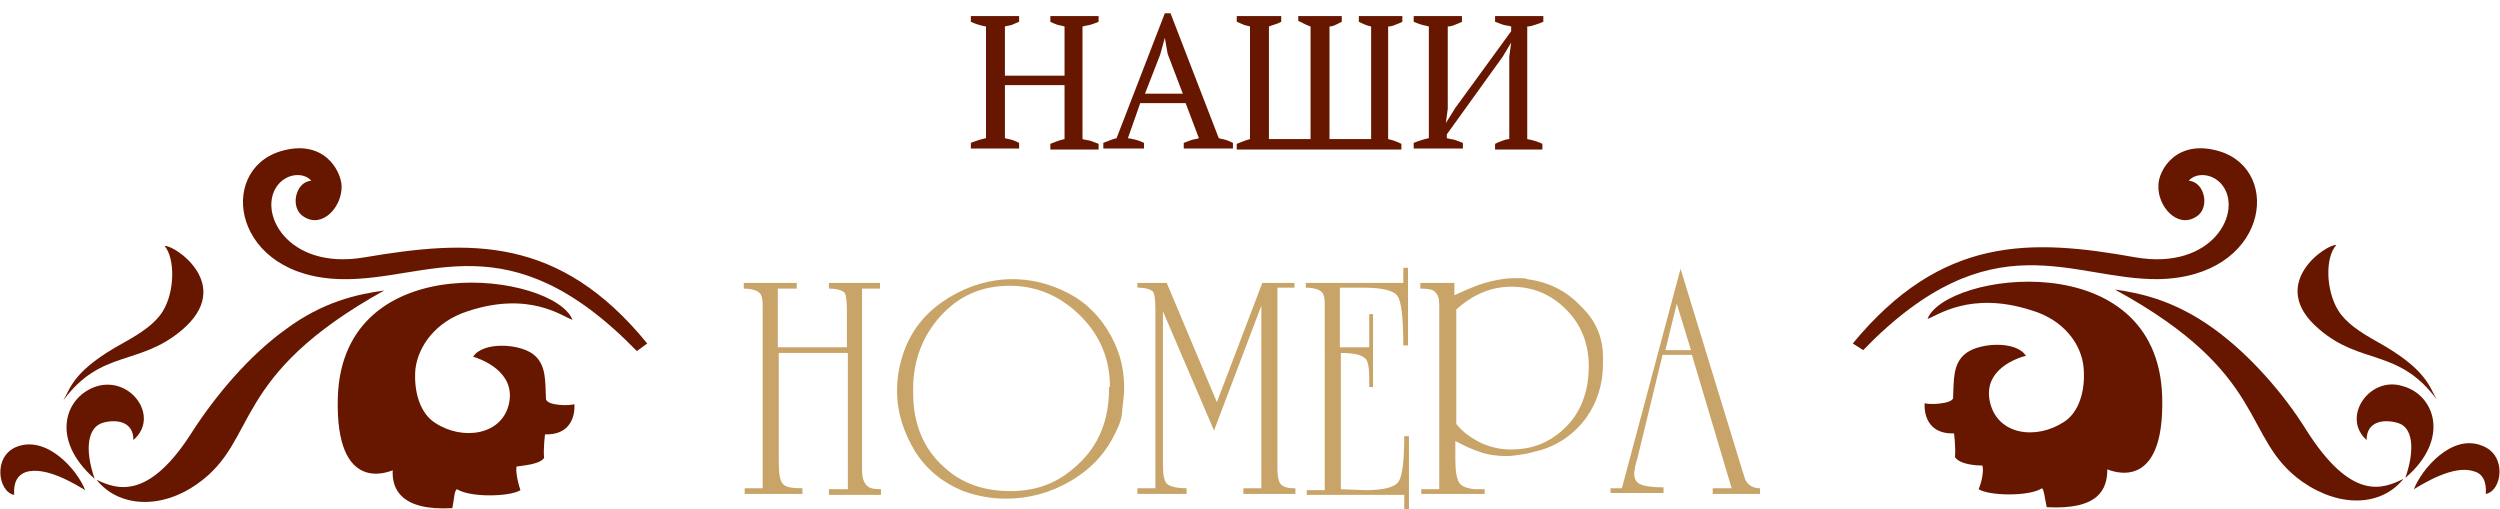 <?xml version="1.0" encoding="utf-8"?>
<!-- Generator: Adobe Illustrator 21.0.2, SVG Export Plug-In . SVG Version: 6.00 Build 0)  -->
<svg version="1.1" id="rooms" xmlns="http://www.w3.org/2000/svg" xmlns:xlink="http://www.w3.org/1999/xlink" x="0px" y="0px"
	 viewBox="0 0 264.2 53.8" style="enable-background:new 0 0 264.2 53.8;" xml:space="preserve">
<style type="text/css">
	.rooms-title-0{fill:#671700;}
	.rooms-title-1{fill:#C9A468;}
</style>
<path class="rooms-title-0" d="M67.3,37.1l1.1-0.8c-9.3-11.4-18.7-11-29.9-9.1c-8.2,1.4-11.4-4.9-9.1-7.7c1-1.2,2.7-1.3,3.5-0.4
	c-1.7,0.1-2.3,2.9-0.8,3.8c2,1.3,4.1-1.1,4-3.3c-0.1-1.6-1.9-5-6.5-3.6c-6.7,2.1-5,13.3,6.5,13.5C45.3,29.7,53.7,23.1,67.3,37.1
	L67.3,37.1z"/>
<path class="rooms-title-0" d="M6.7,42.3c0.8-1.4,1.1-3.2,6.4-6.1c1.8-1,3.3-2,4.1-3.3c1.3-2.1,1.3-5.6,0.2-6.9c0.9-0.2,7.5,4.1,1.8,8.9
	C14.7,38.7,10.7,36.9,6.7,42.3L6.7,42.3z"/>
<path class="rooms-title-0" d="M1.5,52.3c-1.7-0.3-2.3-4.1,0.3-5.1C5,46,8.2,49.7,9,51.8c-1-0.6-4.2-2.6-6.3-1.9C1.9,50.2,1.4,50.9,1.5,52.3
	L1.5,52.3z"/>
<path class="rooms-title-0" d="M10,50.6c-4.8-4.2-3.1-8.8,0.3-9.8c3.6-1,6.6,3.3,3.8,5.7c0-2.1-2-2.2-3.3-1.8C9.3,45.2,8.9,47.4,10,50.6
	L10,50.6z"/>
<path class="rooms-title-0" d="M10.2,50.7c2.1,1,5.5,2.3,10.2-5.2c2.4-3.7,5.9-7.9,9.8-10.7c3.9-2.9,7.5-3.7,10.4-4.1
	c-16.4,9.1-13.2,15.8-19.7,20.4C17,53.9,12.5,53.6,10.2,50.7L10.2,50.7z"/>
<path class="rooms-title-0" d="M60.5,33.8c-1-0.3-4.5-3.1-11.1-0.9C46,34,44.2,36.6,43.9,39c-0.2,2.4,0.5,4.7,2.1,5.7c2.9,1.9,7.1,1.3,7.8-2.1
	c0.7-3.4-3.1-4.7-3.8-4.9c1-1.6,4.8-1.4,6.3-0.3c1.5,1.1,1.3,3,1.4,4.8c0.2,0.7,2.6,0.7,3,0.5c0.1,1.5-0.6,3.3-3.1,3.2
	c0,0-0.2,1.5-0.1,2.5c-0.5,0.7-2.3,0.8-2.9,0.9c-0.1,0.3,0,1.3,0.4,2.5c-1.1,0.7-5.3,0.8-6.7-0.1c-0.3,0.1-0.3,1.1-0.5,2
	c-5.4,0.3-6.4-2-6.3-4c-0.3,0.1-6.1,2.7-5.8-7.7C36.2,25.8,58.6,28.9,60.5,33.8L60.5,33.8z"/>
<path class="rooms-title-0" d="M196.9,37c13.6-14,22-7.4,31.2-7.5c11.5-0.2,13.2-11.4,6.5-13.5c-4.6-1.4-6.5,2-6.5,3.6c-0.1,2.2,2,4.6,4,3.3
	c1.5-0.9,0.9-3.7-0.8-3.8c0.8-0.9,2.5-0.8,3.5,0.4c2.3,2.8-0.9,9.1-9.1,7.7c-11.1-2-20.5-2.3-29.9,9.1L196.9,37L196.9,37z"/>
<path class="rooms-title-0" d="M257.5,42.2c-4-5.4-8-3.6-12.4-7.4c-5.7-4.8,0.9-9.1,1.8-8.9c-1.2,1.3-1.1,4.8,0.2,6.9c0.8,1.3,2.3,2.3,4.1,3.3
	C256.4,39,256.7,40.8,257.5,42.2L257.5,42.2z"/>
<path class="rooms-title-0" d="M262.7,52.2c0.1-1.4-0.4-2.2-1.3-2.4c-2.1-0.7-5.3,1.3-6.3,1.9c0.8-2.1,4-5.9,7.2-4.6
	C265,48.1,264.4,51.9,262.7,52.2L262.7,52.2z"/>
<path class="rooms-title-0" d="M254.2,50.5c1.1-3.2,0.7-5.4-0.8-5.8c-1.3-0.4-3.3-0.3-3.3,1.8c-2.7-2.4,0.3-6.8,3.8-5.7
	C257.3,41.7,259,46.4,254.2,50.5L254.2,50.5z"/>
<path class="rooms-title-0" d="M254,50.6c-2.3,2.9-6.7,3.1-10.7,0.3c-6.5-4.6-3.3-11.3-19.8-20.3c3,0.4,6.5,1.3,10.4,4.1s7.5,7,9.8,10.7
	C248.5,53,251.8,51.7,254,50.6L254,50.6z"/>
<path class="rooms-title-0" d="M203.7,33.7c1.9-4.9,24.3-8,24.8,8.2c0.3,10.4-5.5,7.8-5.8,7.7c0,2.1-0.9,4.3-6.4,4c-0.2-0.9-0.3-1.9-0.5-2
	c-1.4,0.9-5.6,0.8-6.7,0.1c0.5-1.2,0.5-2.2,0.4-2.5c-0.6,0-2.4-0.1-2.9-0.9c0.1-1-0.1-2.5-0.1-2.5c-2.5,0.1-3.2-1.7-3.1-3.2
	c0.4,0.2,2.8,0.1,3-0.5c0.1-1.8-0.1-3.7,1.4-4.8s5.3-1.3,6.3,0.3c-0.8,0.2-4.6,1.4-3.8,4.9c0.8,3.5,4.9,4,7.8,2.1
	c1.6-1,2.3-3.3,2.1-5.7c-0.2-2.5-2.1-5.1-5.5-6.1C208.2,30.7,204.7,33.4,203.7,33.7L203.7,33.7z"/>
<g>
	<path class="rooms-title-0" d="M107.7,15.7h-5.1v-0.6c0.5-0.2,1.1-0.4,1.6-0.5V2.8c-0.6-0.1-1.2-0.3-1.6-0.5V1.7h5.1v0.6
		c-0.2,0.1-0.5,0.2-0.7,0.3s-0.5,0.1-0.8,0.2V8h6.3V2.8c-0.3-0.1-0.5-0.1-0.8-0.2s-0.5-0.2-0.7-0.3V1.7h5.1v0.6
		c-0.2,0.1-0.5,0.2-0.8,0.3s-0.6,0.1-0.9,0.2v11.9c0.3,0.1,0.6,0.1,0.9,0.2c0.3,0.1,0.5,0.2,0.8,0.3v0.6h-5.1v-0.6
		c0.5-0.2,1-0.4,1.5-0.5V9h-6.3v5.6c0.3,0.1,0.5,0.1,0.8,0.2s0.5,0.2,0.7,0.3V15.7z"/>
	<path class="rooms-title-0" d="M121,15.7h-4.4v-0.6c0.5-0.2,1-0.4,1.4-0.5l5.1-13.2h0.6l5.1,13.2c0.3,0.1,0.5,0.1,0.8,0.2
		c0.3,0.1,0.5,0.2,0.7,0.3v0.6h-5.2v-0.6c0.3-0.1,0.5-0.2,0.8-0.3c0.3-0.1,0.6-0.1,0.8-0.2l-1.4-3.7h-4.8l-1.3,3.7
		c0.6,0.1,1.1,0.2,1.7,0.5V15.7z M121,9.9h4l-1.6-4.2L123.1,4h0l-0.5,1.8L121,9.9z"/>
	<path class="rooms-title-0" d="M137.3,1.7h4.5v0.6c-0.2,0.1-0.4,0.2-0.6,0.3c-0.2,0.1-0.4,0.2-0.7,0.2v11.9h4.4V2.8c-0.5-0.1-0.9-0.3-1.3-0.5
		V1.7h4.6v0.6c-0.2,0.1-0.4,0.2-0.7,0.3c-0.2,0.1-0.5,0.2-0.8,0.2v11.9c0.5,0.1,1,0.3,1.4,0.5v0.6h-17.4v-0.6c0.5-0.2,1-0.4,1.4-0.5
		V2.8c-0.3-0.1-0.5-0.1-0.7-0.2c-0.2-0.1-0.5-0.2-0.7-0.3V1.7h4.7v0.6c-0.3,0.2-0.8,0.3-1.3,0.5v11.9h4.4V2.8
		c-0.3-0.1-0.5-0.2-0.7-0.3c-0.2-0.1-0.4-0.2-0.6-0.3V1.7z"/>
	<path class="rooms-title-0" d="M154.5,15.7h-5.1v-0.6c0.5-0.2,1.1-0.4,1.6-0.5V2.8c-0.3-0.1-0.5-0.1-0.8-0.2s-0.6-0.2-0.8-0.3V1.7h5.1v0.6
		c-0.2,0.1-0.4,0.2-0.7,0.3c-0.2,0.1-0.5,0.2-0.8,0.2v8.7l-0.2,1.5l1-1.6l5.9-8.1V2.8c-0.3-0.1-0.6-0.1-0.9-0.2
		c-0.3-0.1-0.5-0.2-0.8-0.3V1.7h5.1v0.6c-0.2,0.1-0.5,0.2-0.8,0.3c-0.3,0.1-0.6,0.2-0.9,0.2v11.9c0.6,0.1,1.2,0.3,1.6,0.5v0.6H158
		v-0.6c0.2-0.1,0.4-0.2,0.7-0.3c0.3-0.1,0.5-0.2,0.8-0.2V6l0.2-1.5L158.8,6l-5.9,8.2v0.4c0.3,0.1,0.6,0.1,0.9,0.2
		c0.3,0.1,0.5,0.2,0.8,0.3V15.7z"/>
</g>
<g>
	<path class="rooms-title-1" d="M91.1,48.4v1.2c0,0.7,0.1,1.2,0.4,1.6s0.8,0.5,1.6,0.5v0.6h-5.5v-0.6h2V37.3h-7.3v11.1v0.4
		c0,1.2,0.1,1.9,0.4,2.3c0.3,0.4,1,0.5,2.1,0.5v0.6h-6.1v-0.6h1.9V32.3c0-0.7-0.1-1.2-0.4-1.4c-0.2-0.2-0.8-0.4-1.6-0.4v-0.6h5.6
		v0.6h-2v6.2h7.3v-4c0-0.9-0.1-1.5-0.2-1.7c-0.2-0.3-0.8-0.5-1.7-0.5v-0.6H93v0.6h-1.9V48.4z"/>
	<path class="rooms-title-1" d="M117.9,45.7c-1,2.1-2.5,3.8-4.7,5.1c-2.2,1.3-4.5,1.9-6.9,1.9c-1.6,0-3.1-0.3-4.5-0.8
		c-2.2-0.9-3.9-2.3-5.1-4.2c-1.2-2-1.9-4.1-1.9-6.4c0-1.6,0.3-3.1,0.9-4.6c0.9-2.2,2.4-3.9,4.5-5.2c2.1-1.3,4.4-2,6.8-2
		c1.8,0,3.5,0.4,5.1,1.1c2.1,0.9,3.7,2.3,4.9,4.2c1.2,1.9,1.8,3.9,1.8,6.1c0,0.8-0.1,1.6-0.2,2.4C118.6,44.1,118.3,44.9,117.9,45.7z
		 M117.3,40.9c0-2.9-1-5.4-3.1-7.5c-2.1-2.1-4.6-3.2-7.5-3.2c-3,0-5.4,1.1-7.3,3.2c-1.9,2.1-2.9,4.7-2.9,7.7v0.4
		c0,3.3,1.1,5.9,3.2,7.8c1.9,1.8,4.3,2.6,7.1,2.6c2.8,0,5.1-0.9,7.1-2.8c2.2-2,3.3-4.7,3.3-8V40.9z"/>
	<path class="rooms-title-1" d="M122.9,48.4v0.6c0,1.1,0.1,1.8,0.4,2.1s1,0.5,2.1,0.5v0.6h-5.2v-0.6h1.9v-19c0-0.9-0.1-1.5-0.2-1.7
		c-0.2-0.3-0.8-0.5-1.7-0.5v-0.5h3.1l5.3,12.6l4.8-12.6h3.4v0.5H135v18v1.2c0,0.7,0.1,1.2,0.3,1.5c0.2,0.3,0.7,0.5,1.4,0.5h0.2v0.6
		h-5.5v-0.6h1.9V32.3l-5,13.2l-5.4-12.6V48.4z"/>
	<path class="rooms-title-1" d="M141.7,36.7h3v-3.5h0.4v7.7h-0.4v-0.8c0-1.2-0.1-1.9-0.4-2.2c-0.4-0.4-1.2-0.6-2.6-0.6v14.4l2.6,0.1
		c1.9,0,3.1-0.3,3.5-0.9c0.4-0.6,0.6-2.2,0.6-4.8h0.5v7.8h-0.5v-1.6h-10.3v-0.5h1.9V32.1c0-0.6-0.1-1.1-0.4-1.3
		c-0.2-0.2-0.8-0.4-1.6-0.4v-0.5h10.3v-1.6h0.5v8.2h-0.5c0-2.9-0.2-4.6-0.6-5.2c-0.4-0.6-1.6-0.9-3.7-0.9h-2.4V36.7z"/>
	<path class="rooms-title-1" d="M150.2,52.2v-0.5h1.9V32.3c0-0.7-0.1-1.1-0.4-1.4c-0.2-0.3-0.8-0.4-1.6-0.4v-0.6h3.6v1.3
		c1.1-0.5,2.2-1,3.2-1.3c1.1-0.3,2.1-0.5,3.1-0.5c0.2,0,0.4,0,0.7,0s0.5,0,0.7,0.1c2.2,0.3,4.1,1.2,5.6,2.8c1.6,1.5,2.4,3.3,2.4,5.4
		v0.8c0,2.1-0.6,4-1.8,5.7c-1.2,1.6-2.8,2.8-4.9,3.4c-0.5,0.1-1,0.3-1.7,0.4c-0.7,0.1-1.3,0.2-1.7,0.2c-0.9,0-1.9-0.1-2.8-0.4
		c-0.9-0.3-1.8-0.7-2.7-1.2l0,1.9c0,1.1,0.1,2,0.4,2.5c0.1,0.2,0.4,0.4,0.7,0.5c0.3,0.1,0.7,0.2,1.1,0.2h0.9v0.5H150.2z M167.9,38.7
		c0-2.4-0.8-4.4-2.4-6c-1.6-1.6-3.5-2.4-5.8-2.4c-1,0-2.1,0.2-3,0.6c-1,0.4-1.9,1-2.8,1.8v12.1c0.7,0.9,1.6,1.5,2.6,2
		c1.1,0.5,2.1,0.7,3.2,0.7c2.2,0,4-0.7,5.6-2.2C167,43.7,167.9,41.5,167.9,38.7z"/>
	<path class="rooms-title-1" d="M170.2,52.2v-0.6h1.2l6.2-23.2l6.4,20.9c0.2,0.7,0.4,1.2,0.4,1.3c0.3,0.7,0.9,1,1.6,1v0.6h-5v-0.6l2,0
		l-4.2-14.1h-3.1l-2.7,11.1c-0.1,0.2-0.1,0.4-0.2,0.7c0,0.3-0.1,0.5-0.1,0.7c0,0.6,0.2,1,0.7,1.2c0.5,0.2,1.3,0.3,2.4,0.3v0.6H170.2
		z M176,37l2.7,0l-1.5-4.9L176,37z"/>
</g>
</svg>
